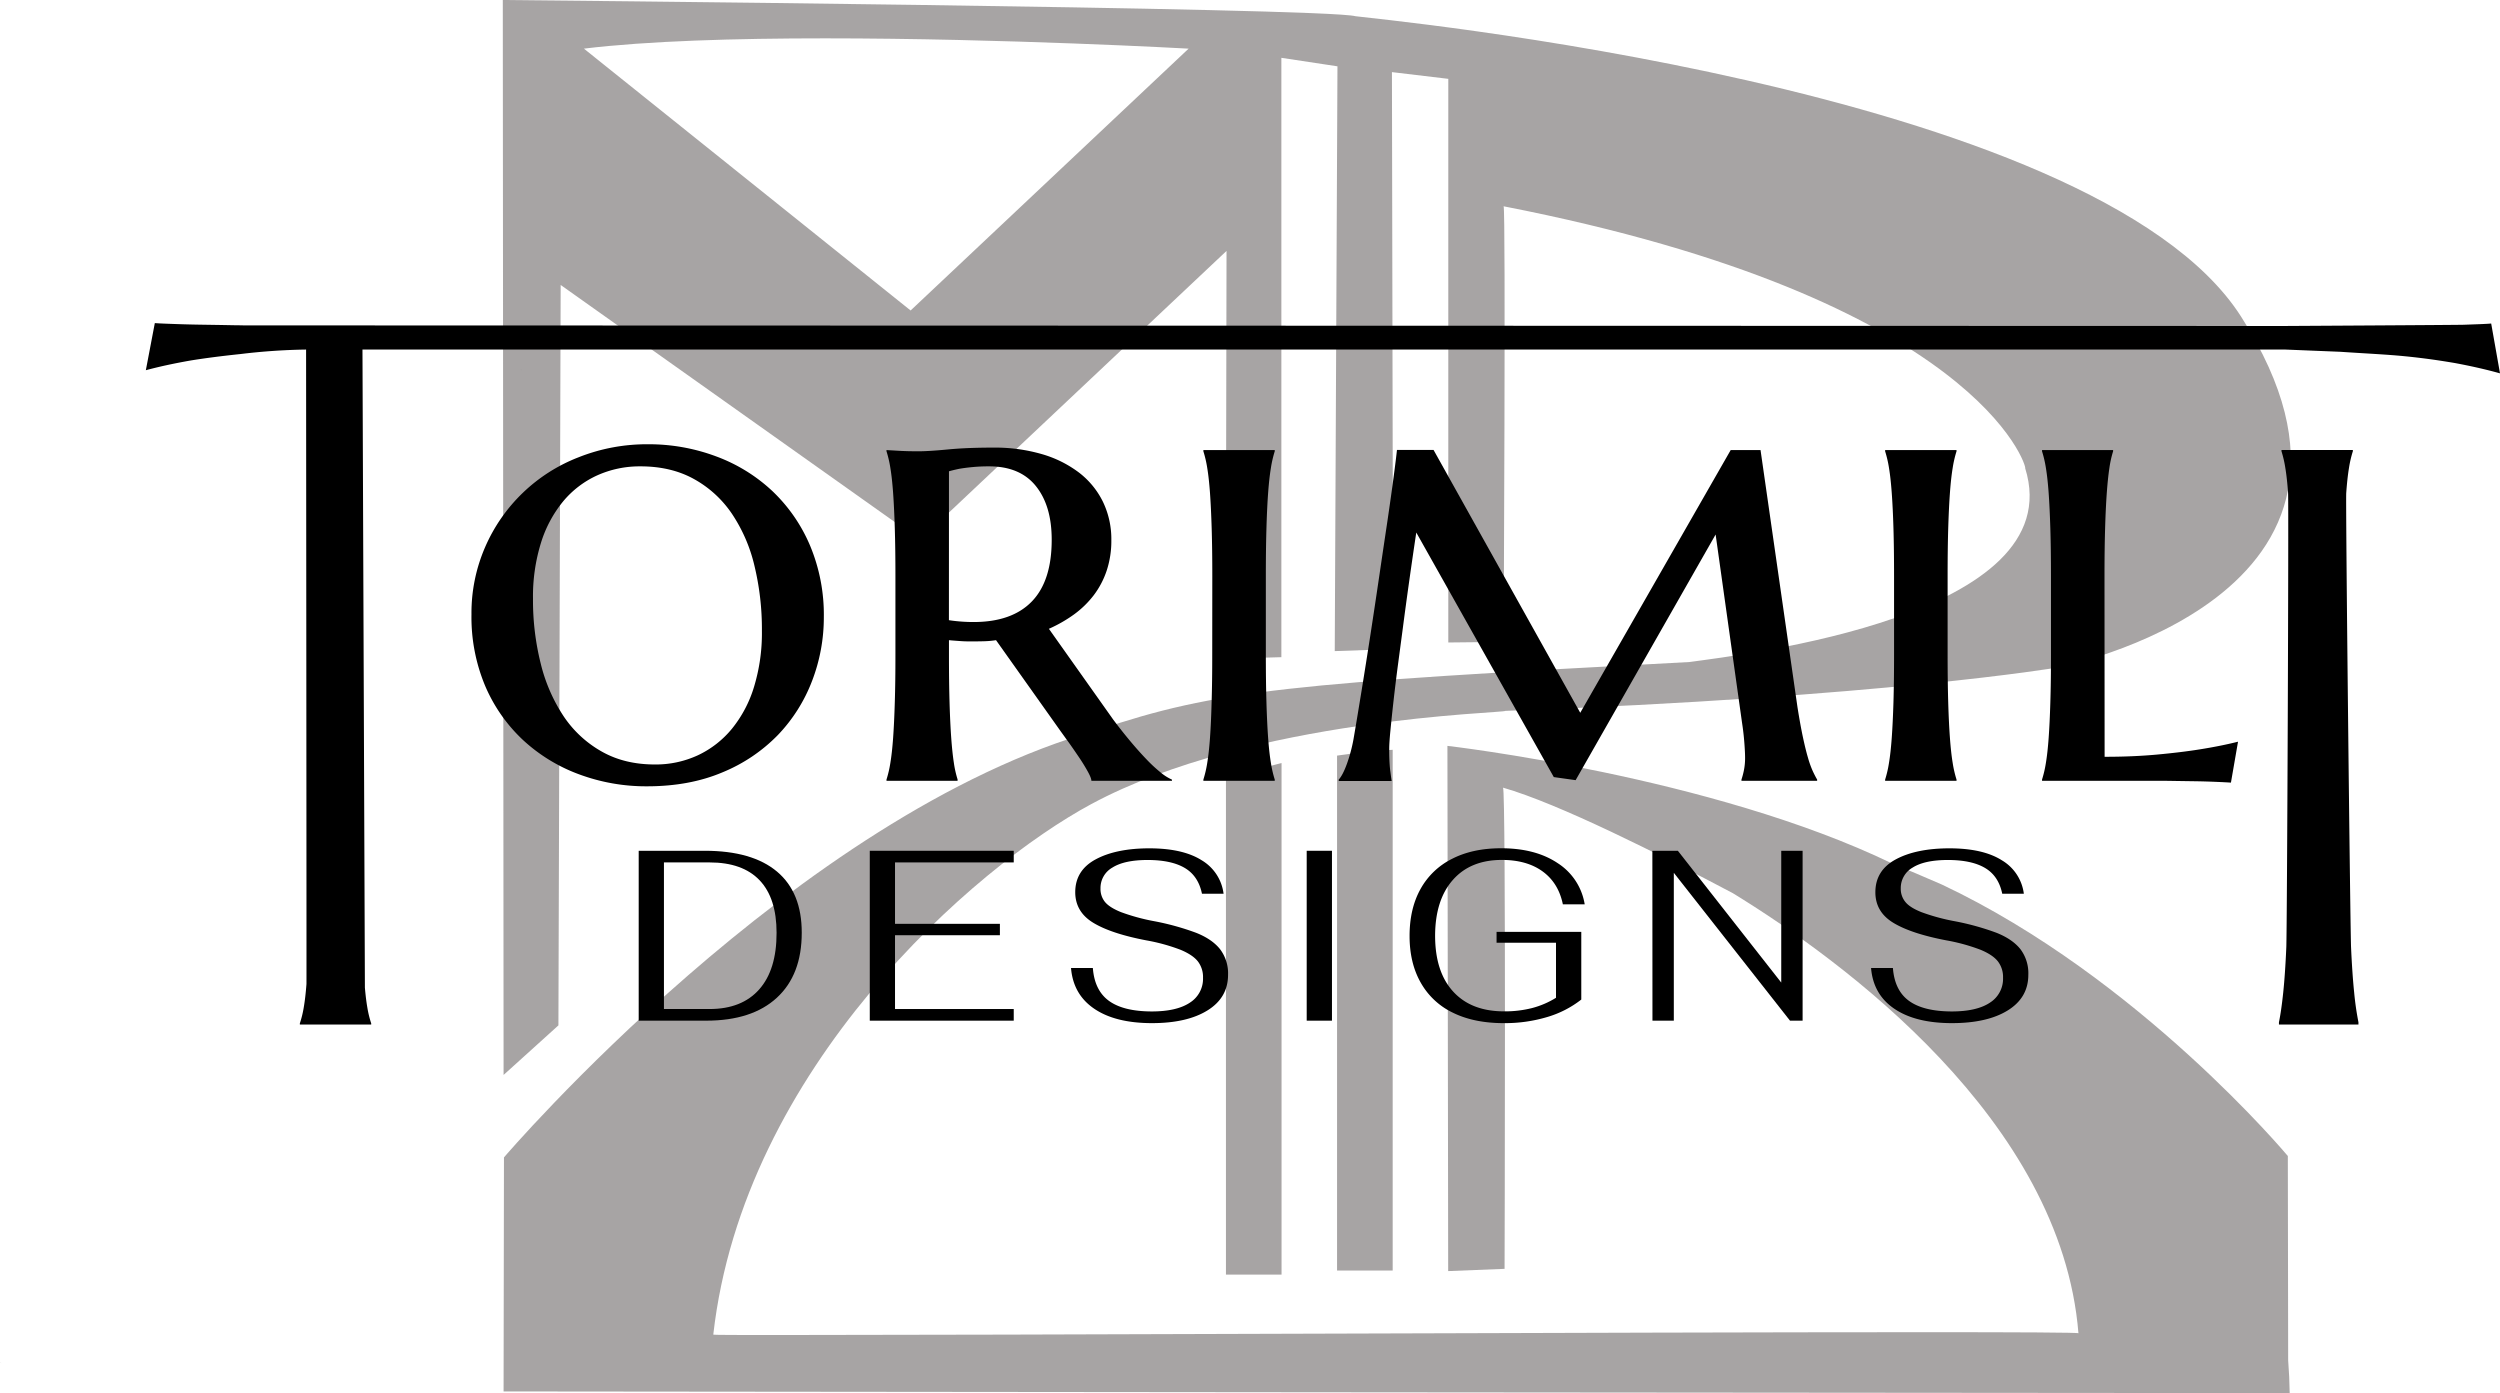 <svg xmlns="http://www.w3.org/2000/svg" viewBox="0 0 1114.22 620.89"><defs><style>.cls-1{fill:#a7a4a4;}</style></defs><g id="Layer_2" data-name="Layer 2"><g id="Layer_1-2" data-name="Layer 1"><path class="cls-1" d="M405.85,138.38,260.24,21.68c28.22-3.44,67.58-4.59,107.51-4.59,79.87,0,162,4.59,162,4.59L405.85,138.38M224.09,0l.35,479.09L248.88,457l1-330L410,240.62,546.65,111.83l-.35,181.76,24.79-.69V25.77l25,3.79-1.21,260.63,26-.9-.51-257.15,25.12,3,0,251.21,24.65-.26s1-193.12,0-194.15c211.71,41.31,233.48,116.7,232.45,116.7C923.25,274.7,777.29,291.7,753,295.05c-178.14,9.39-210.68,12.48-263.52,30.25C355.42,362.78,224.61,515.84,224.61,515.84l-.17,104.31s708.32.74,788.67.74h7.38q-.11-7.43-.68-14.57l-.15-91.1s-66.44-79.62-154.22-121q-11.58-5.06-22.13-9.37c-80.59-38.95-198.21-52.42-198.21-52.42l.34,234.08,25.13-1s.69-212.64-.68-214.46c24.74,7.07,69.82,29.75,102.45,47.05,48.63,29.83,146.36,101.14,154,196.12,0-.35-26.61-.48-68.64-.48-65.87,0-169.69.32-268.76.65S395.58,595,348.7,595c-19.45,0-30.74,0-30.8-.19C331.33,476,434.18,386.45,486.41,358.35c71.43-38.42,184.51-40.49,184.51-41.52,168.85-6.2,245.79-19.28,245.79-19.28s162.13-31.15,82.1-156.46c-65.9-103.16-390-133-394.67-133.86C590.71,3.44,224.09,0,224.09,0"/><path class="cls-1" d="M571.13,340.09c-5.79,1.46-9.16,2.54-9.63,2.54h0a104.49,104.49,0,0,0-15.11,3.78l0,221.68h24.78l0-228"/><path class="cls-1" d="M620.7,334.17c-9.18.56-17.48,1.51-24.79,2.6l0,229.49h24.79l0-232.09"/><path d="M210.13,273.81a73.59,73.59,0,0,1,6.1-30,74.83,74.83,0,0,1,41.62-40A82.28,82.28,0,0,1,288.7,198a85.64,85.64,0,0,1,30.51,5.42,74.22,74.22,0,0,1,25,15.42A72.36,72.36,0,0,1,361,243.09a79.75,79.75,0,0,1,6.17,32,78.74,78.74,0,0,1-5.21,28.31,71.81,71.81,0,0,1-15.22,24.14A73.22,73.22,0,0,1,322,344.22q-14.67,6.22-33.59,6.23a85.73,85.73,0,0,1-30.31-5.34,74.8,74.8,0,0,1-25-15.29,71.29,71.29,0,0,1-16.87-24.13A79.27,79.27,0,0,1,210.13,273.81Zm81.72,66.91a44.7,44.7,0,0,0,19.2-4.11,43.62,43.62,0,0,0,15.15-11.8,54.71,54.71,0,0,0,9.87-18.71,82.33,82.33,0,0,0,3.5-24.89A120.27,120.27,0,0,0,336.21,252a70.46,70.46,0,0,0-10.15-23.24,49,49,0,0,0-16.93-15.35q-10.15-5.57-23.72-5.56a46,46,0,0,0-19.2,4,42.71,42.71,0,0,0-15.15,11.52,54.4,54.4,0,0,0-9.94,18.51,80.49,80.49,0,0,0-3.57,24.95,116,116,0,0,0,3.5,29.14,74.34,74.34,0,0,0,10.28,23.45A49.78,49.78,0,0,0,268.27,335Q278.41,340.72,291.85,340.72Z"/><path d="M443.92,285.32a42.1,42.1,0,0,1-5.42.48c-1.78.05-3.59.07-5.42.07-1.46,0-3.06,0-4.8-.13s-3.52-.23-5.34-.42V292q0,12.21.27,21.32t.75,15.7q.48,6.58,1.17,11a46.11,46.11,0,0,0,1.65,7.34V348H395.1v-.55a50.92,50.92,0,0,0,1.72-7.41q.75-4.51,1.23-11.17T398.8,313q.29-9.18.28-21.53V256.94q0-12.34-.28-21.46t-.75-15.77q-.48-6.65-1.23-11.17a50.92,50.92,0,0,0-1.72-7.41v-.54l4.66.27c1.38.09,2.9.16,4.6.21s3.4.06,5.14.06c2.92,0,7.27-.27,13-.82s12.53-.82,20.3-.82a75,75,0,0,1,21.46,2.88,50.53,50.53,0,0,1,16.59,8.22,36.81,36.81,0,0,1,10.69,13,38.27,38.27,0,0,1,3.77,17.14,42.14,42.14,0,0,1-2.05,13.51,38,38,0,0,1-5.76,11,42.51,42.51,0,0,1-8.78,8.57,61.65,61.65,0,0,1-11.24,6.44l28.66,40.45q3.69,4.94,7.47,9.46t7.2,8.09a66,66,0,0,0,6.44,6,21.64,21.64,0,0,0,5.08,3.22V348H486.42q0-1.25-1.71-4.32c-1.15-2.06-2.47-4.21-4-6.45s-3-4.41-4.52-6.51-2.63-3.66-3.36-4.66Zm-21-8.91c1.82.28,3.67.48,5.55.62s3.68.2,5.42.2q17.13,0,26-9.18t8.84-27.56q0-15.09-7.06-23.86t-20.77-8.78a76.61,76.61,0,0,0-7.75.35c-2.24.22-4.14.48-5.69.75-1.74.37-3.24.73-4.52,1.1Z"/><path d="M540.31,256.94q0-12.34-.28-21.46t-.75-15.77q-.48-6.65-1.23-11.17a50.92,50.92,0,0,0-1.72-7.41v-.54h31.81v.54a49.78,49.78,0,0,0-1.71,7.41q-.75,4.52-1.24,11.17t-.75,15.77q-.27,9.12-.27,21.46v34.55q0,12.35.27,21.53t.75,15.84q.48,6.64,1.24,11.17a49.78,49.78,0,0,0,1.71,7.41V348H536.33v-.55a50.92,50.92,0,0,0,1.72-7.41q.75-4.51,1.23-11.17T540,313q.29-9.18.28-21.53Z"/><path d="M596.66,347.44q1.79-1.92,3.64-7a69.11,69.11,0,0,0,2.94-11q1.65-9.6,3.64-21.87t4-25.3q2-13,3.91-26t3.57-24.06q1.63-11.1,2.74-19.47t1.51-12.2h16.31L704.3,317.68l67.05-117.09h13.3L801.1,315.08q1.24,7.82,2.4,13.3c.78,3.66,1.53,6.74,2.27,9.25a42.94,42.94,0,0,0,2.19,6.11c.73,1.55,1.37,2.79,1.92,3.7V348H776.15v-.55a35.5,35.5,0,0,0,1-3.7,27.22,27.22,0,0,0,.61-6.17q0-2.34-.34-6.72t-1-8.64l-11.79-84L702.24,347.71l-9.73-1.37-61.29-109q-3.44,23-6,42.65L623,296.7q-1.1,8.37-1.92,15.7c-.55,4.9-1,9.21-1.37,13s-.55,6.54-.55,8.37q0,3.42.14,6c.09,1.69.22,3.18.41,4.46.18,1.46.36,2.74.55,3.84H596.66Z"/><path d="M844.16,256.94q0-12.34-.27-21.46t-.76-15.77q-.48-6.65-1.23-11.17a50.92,50.92,0,0,0-1.72-7.41v-.54H872v.54a49.78,49.78,0,0,0-1.71,7.41q-.75,4.52-1.23,11.17t-.76,15.77q-.27,9.12-.27,21.46v34.55q0,12.35.27,21.53t.76,15.84q.48,6.64,1.23,11.17a49.78,49.78,0,0,0,1.71,7.41V348H840.18v-.55A50.92,50.92,0,0,0,841.9,340q.75-4.51,1.23-11.17t.76-15.84q.27-9.18.27-21.53Z"/><path d="M938,337.29q12.75,0,23.51-1T980.32,334q9.45-1.5,17.14-3.43l-3.16,18.24c-1.28-.09-3.45-.21-6.51-.34s-6.29-.23-9.67-.28-6.53-.09-9.46-.14-4.94-.06-6-.06H910.11v-.55a50.92,50.92,0,0,0,1.72-7.41q.75-4.51,1.23-11.17t.75-15.84q.29-9.18.28-21.53V256.94q0-12.34-.28-21.46t-.75-15.77q-.48-6.65-1.23-11.17a50.92,50.92,0,0,0-1.72-7.41v-.54h31.68v.54a45.91,45.91,0,0,0-1.65,7.41q-.69,4.52-1.17,11.17t-.75,15.77q-.27,9.12-.27,21.46Z"/><path d="M.1,607.36l.61.16L0,607.36Z"/><path d="M232.06,164.81H232l.71.16Z"/><path d="M1114.22,166.4q-8.78-2.47-19.74-4.53c-6.31-1.09-13.8-2.22-22.49-3.08s-18-1.25-28.88-2l-24.56-1-857,0,1.08,284.39c.3,3.48.67,6.46,1.1,8.92a45.11,45.11,0,0,0,1.71,7v.52H133.64v-.52a46.15,46.15,0,0,0,1.72-7q.75-4.26,1.23-10.55c.06-.8-.17-282.76-.17-282.76a274.53,274.53,0,0,0-29.21,2q-13,1.36-22.49,2.92Q73.76,162.64,65,165l4-21c1.1.09,2.75.18,4.94.26s4.64.18,7.34.26,5.53.15,8.5.19l8.43.13,7.06.13c2.06,0,3.55.07,4.46.07h51.79l856.26.25s77.54-.45,80.24-.55l7.34-.27c2.19-.09,3.84-.18,4.93-.28Z"/><path d="M1051.13,455.61v1H1015.7v-1q1.06-5.17,1.91-13.31t1.37-20.1c.36-8,1.11-198.06.79-202.5s-.73-8.16-1.23-11.17a51.07,51.07,0,0,0-1.71-7.41v-.55h31.81v.55a49.64,49.64,0,0,0-1.72,7.41q-.75,4.51-1.23,11.17c-.32,4.44,1.79,194.53,2.15,202.5s.82,14.67,1.38,20.1A133,133,0,0,0,1051.13,455.61Z"/><path d="M284.66,379.18h29.43q21.2,0,32.24,9.3t11,27.26q0,18.72-11.09,28.94T314.74,454.9H284.66Zm31.59,70.53q14.38,0,22.13-8.76t7.73-25.21q0-15.47-7.57-23.42t-22.29-7.95H295.91v65.34Z"/><path d="M387.65,379.18h64.16v5.19H398.9v27.37h46.74v5.08H398.9v32.89h52.91v5.19H387.65Z"/><path d="M487.72,449.6q-9.41-6.37-10.38-18.17h9.73q.76,10,7.2,14.66t19,4.7q11.14,0,17-3.89a12.57,12.57,0,0,0,5.9-11.14,11.46,11.46,0,0,0-2.27-7.25q-2.28-2.92-7.74-5.2a83.72,83.72,0,0,0-15.31-4.21q-15.67-3-23.63-7.85t-8-13.58q0-9.74,9.09-14.65t23.91-4.93q15,0,23.42,5.36a20.23,20.23,0,0,1,9.69,14.87h-9.63q-1.62-7.89-7.63-11.46t-16.61-3.57q-10.27,0-15.63,3.35a10.45,10.45,0,0,0-5.35,9.3,9.21,9.21,0,0,0,2,6.06q2.06,2.49,7.2,4.55a90.29,90.29,0,0,0,14.65,4,115,115,0,0,1,18.77,5.19q7.1,2.82,10.66,7.3a17.79,17.79,0,0,1,3.57,11.42q0,10.17-9.14,15.85T513.47,456Q497.14,456,487.72,449.6Z"/><path d="M582.38,379.18h11.26V454.9H582.38Z"/><path d="M647.62,451.39A32.54,32.54,0,0,1,633.23,438q-5-8.76-5-20.88t4.87-20.88a32.76,32.76,0,0,1,14.07-13.47q9.18-4.71,21.85-4.71,15.36,0,25.26,6.66a26.84,26.84,0,0,1,12,18.33h-9.73q-1.95-9.51-9-14.65t-18.18-5.14q-14,0-21.85,8.92T639.61,417q0,16.13,8.06,24.94t22.67,8.81a49.21,49.21,0,0,0,12.44-1.46,38.86,38.86,0,0,0,10.71-4.59V420.18H667v-4.87h37.76v30.18a45.51,45.51,0,0,1-15.2,7.79A65.73,65.73,0,0,1,670.23,456Q657,456,647.62,451.39Z"/><path d="M736.44,379.18H747.8l46.08,58.74V379.18h9.52V454.9h-5.62L746,389V454.9h-9.52Z"/><path d="M844.3,449.6q-9.42-6.37-10.39-18.17h9.74q.75,10,7.19,14.66t19,4.7q11.14,0,17-3.89a12.57,12.57,0,0,0,5.89-11.14,11.4,11.4,0,0,0-2.27-7.25q-2.26-2.92-7.73-5.2a84.19,84.19,0,0,0-15.31-4.21q-15.69-3-23.64-7.85t-7.95-13.58q0-9.74,9.09-14.65t23.9-4.93q15,0,23.43,5.36A20.22,20.22,0,0,1,902,398.32h-9.63q-1.62-7.89-7.63-11.46t-16.6-3.57q-10.29,0-15.64,3.35a10.45,10.45,0,0,0-5.35,9.3,9.16,9.16,0,0,0,2.06,6.06q2,2.49,7.19,4.55a90.17,90.17,0,0,0,14.66,4,115.25,115.25,0,0,1,18.77,5.19q7.08,2.82,10.65,7.3A17.79,17.79,0,0,1,904,434.46q0,10.17-9.14,15.85T870,456Q853.71,456,844.3,449.6Z"/></g></g></svg>